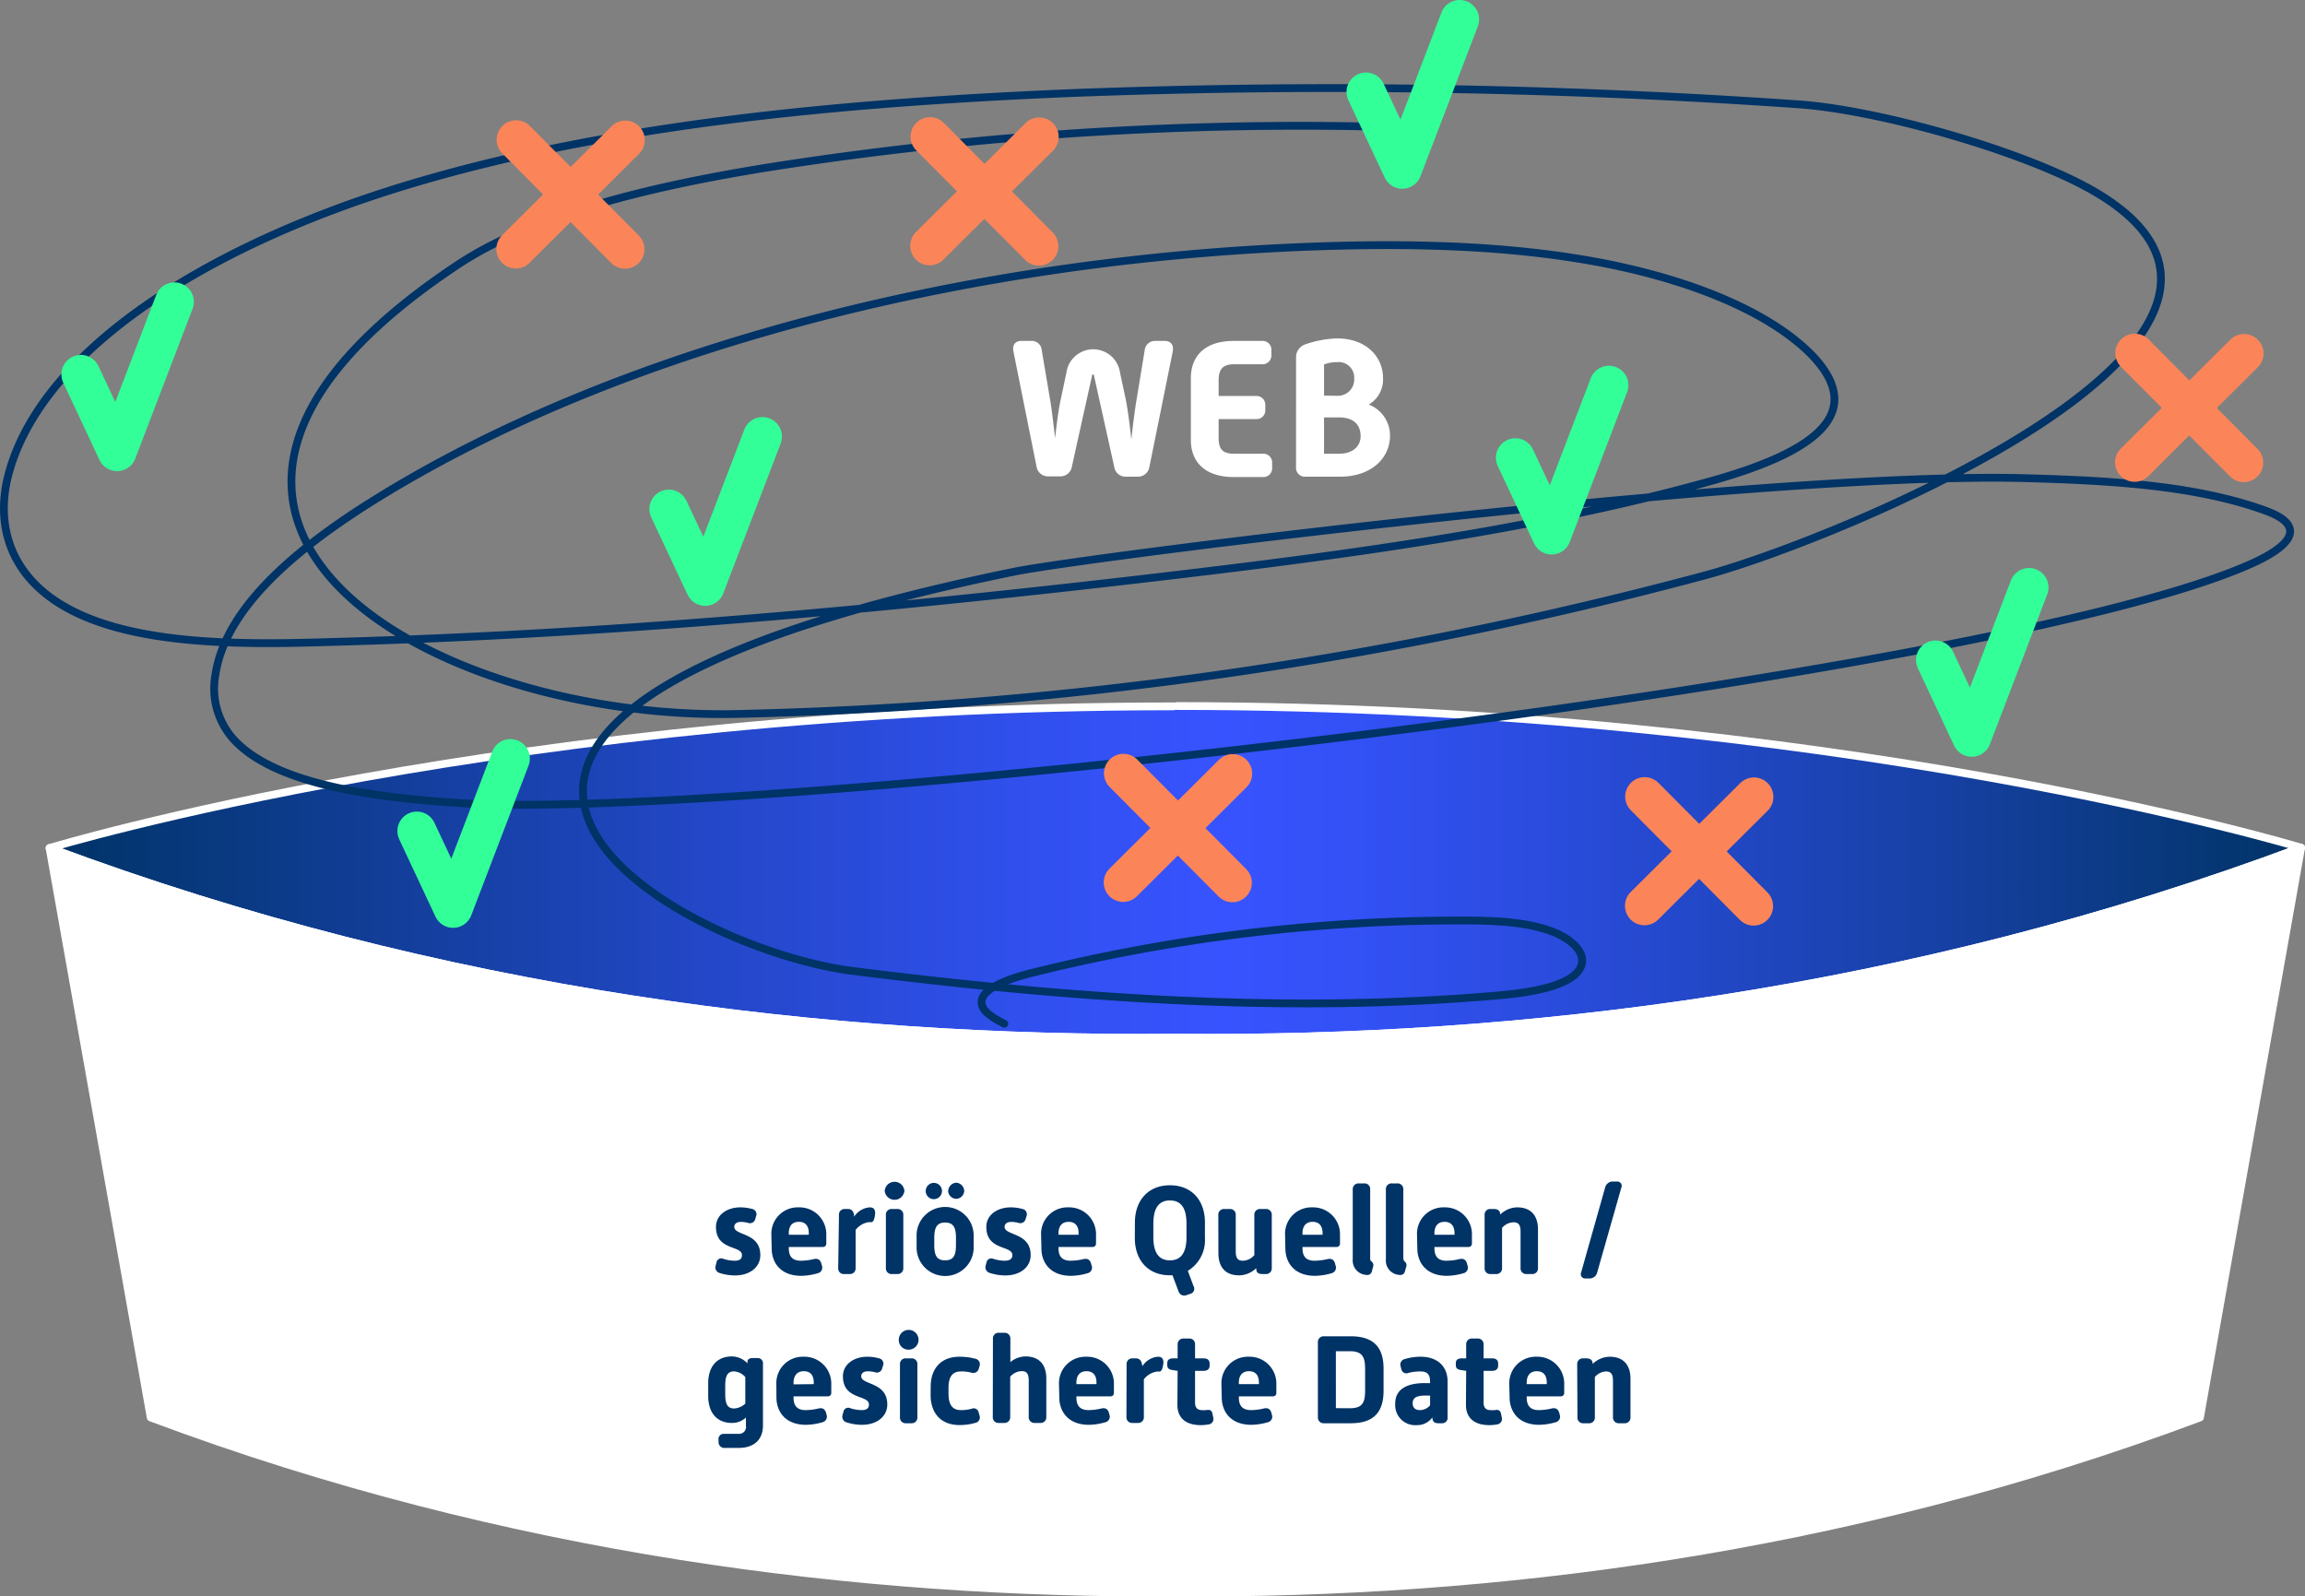 <svg xmlns="http://www.w3.org/2000/svg" width="296.28" height="205.2"><rect width="100%" height="100%" fill="#808080" stroke="none"/><defs><linearGradient id="a" x1="6.37" y1="112.08" x2="295.78" y2="112.08" gradientUnits="userSpaceOnUse"><stop offset="0" stop-color="#036"/><stop offset=".09" stop-color="#0b3a85"/><stop offset=".29" stop-color="#2347c7"/><stop offset=".44" stop-color="#3150ef"/><stop offset=".52" stop-color="#3753ff"/><stop offset=".58" stop-color="#3351f5"/><stop offset=".68" stop-color="#294bd9"/><stop offset=".82" stop-color="#1942ab"/><stop offset=".98" stop-color="#03356d"/><stop offset="1" stop-color="#036"/></linearGradient></defs><g data-name="Ebene 2"><path d="M19.37 182.2c46 17.22 91.51 22.73 131.5 22.5h.41c40 .23 85.48-5.28 131.5-22.5l13-73.24c-50.62 18.94-100.66 24.83-144.5 24.42h-.41C107 133.79 57 127.9 6.37 109z" fill="#fff"/><path d="M151.28 90.75c84.5 0 144.5 18.21 144.5 18.21-50.62 18.94-100.66 24.83-144.5 24.42h-.41C107 133.79 57 127.9 6.37 109c0 0 60-18.21 144.5-18.21" fill="url(#a)"/><path d="M92 162.65l.09-.36a.63.63 0 0 1 .9-.48 4.81 4.81 0 0 0 1.44.24c.72 0 .94-.28.94-.72 0-1.29-3.34-.54-3.34-3.63 0-1.54 1.41-2.51 3.14-2.51a5.75 5.75 0 0 1 1.52.21.68.68 0 0 1 .49.94l-.09.32a.71.71 0 0 1-.92.53 3.5 3.5 0 0 0-.94-.13c-.59 0-.85.29-.85.64 0 1.15 3.35.69 3.35 3.63 0 1.57-1.38 2.61-3.25 2.61a6.53 6.53 0 0 1-2-.32.74.74 0 0 1-.48-.97zm7.15-3.94a3.39 3.39 0 0 1 3.52-3.52 3.45 3.45 0 0 1 3.54 3.52v1.15a.42.42 0 0 1-.42.42h-4.4v.13c0 .68.14 1.64 1.55 1.64a7.36 7.36 0 0 0 1.62-.2c.48-.12.83 0 1 .51l.08.3a.74.74 0 0 1-.53 1 8.06 8.06 0 0 1-2.11.33c-2.73 0-3.81-1.76-3.81-3.53zm4.81 0v-.21c0-.73-.28-1.45-1.28-1.45s-1.29.73-1.29 1.45v.21zm3.88-2.55a.71.71 0 0 1 .76-.76h.4c.46 0 .7.3.78.75v.25a2.64 2.64 0 0 1 2-1.21c.26 0 .85.05.68 1.05s-.4.85-.79.85a2.61 2.61 0 0 0-1.69 1V163a.72.72 0 0 1-.77.76h-.71a.71.71 0 0 1-.76-.76zm5.88-3.1a1.27 1.27 0 0 1 2.53 0 1.27 1.27 0 0 1-2.53 0zm.15 3.1a.72.72 0 0 1 .77-.76h.7a.72.72 0 0 1 .77.76V163a.72.72 0 0 1-.77.76h-.7a.72.72 0 0 1-.77-.76zm3.95 2.84a3.67 3.67 0 1 1 7.33 0v1.15a3.67 3.67 0 1 1-7.33 0zm1.17-5.91a1 1 0 1 1 2.09 0 1 1 0 0 1-2.09 0zm3.89 6.94v-.89c0-1.29-.28-2-1.4-2s-1.39.75-1.39 2v.86c0 1.34.29 2 1.39 2s1.4-.65 1.4-2zm-1-6.94a1.1 1.1 0 0 1 1.06-1.07 1.11 1.11 0 0 1 1 1.07 1.07 1.07 0 0 1-1 1 1.06 1.06 0 0 1-1.07-1.02zm4.82 9.56l.1-.36a.63.63 0 0 1 .89-.48 4.88 4.88 0 0 0 1.44.24c.72 0 1-.28 1-.72 0-1.29-3.35-.54-3.35-3.63 0-1.54 1.41-2.51 3.14-2.51a5.75 5.75 0 0 1 1.52.21.69.69 0 0 1 .5.94l-.1.32a.71.71 0 0 1-.91.53 3.57 3.57 0 0 0-.95-.13c-.59 0-.85.29-.85.64 0 1.15 3.35.69 3.35 3.63 0 1.57-1.38 2.61-3.25 2.61a6.53 6.53 0 0 1-2-.32.76.76 0 0 1-.53-.97zm7.12-3.94a3.39 3.39 0 0 1 3.52-3.52 3.45 3.45 0 0 1 3.54 3.52v1.15a.42.42 0 0 1-.42.42h-4.4v.13c0 .68.14 1.64 1.55 1.64a7.36 7.36 0 0 0 1.62-.2c.48-.12.83 0 1 .51l.08.3a.73.73 0 0 1-.53 1 8 8 0 0 1-2.11.33c-2.72 0-3.81-1.76-3.81-3.53zm4.82 0v-.21c0-.73-.29-1.45-1.28-1.45s-1.3.73-1.3 1.45v.21zm7.24-1.59c0-2.75 1.65-4.77 4.5-4.77s4.5 2 4.5 4.77v2a4.61 4.61 0 0 1-2.2 4.23l.73 1.95a.67.67 0 0 1-.4 1l-.52.18a.77.77 0 0 1-1-.48l-.78-2.08h-.34c-2.85 0-4.5-2-4.5-4.77zm6.63 1.88v-1.7c0-1.62-.43-3-2.13-3s-2.13 1.41-2.13 3v1.7c0 1.63.45 3 2.13 3s2.13-1.37 2.13-3zm4.09-2.84a.72.72 0 0 1 .77-.76h.7a.72.72 0 0 1 .77.76v4.68c0 .89.27 1.21.92 1.21a2 2 0 0 0 1.47-.72v-5.17a.72.72 0 0 1 .77-.76h.7a.72.72 0 0 1 .77.76V163a.72.72 0 0 1-.77.76h-.35c-.53 0-.82-.11-.87-.57V163a3.23 3.23 0 0 1-2.2.93c-1.71 0-2.67-1-2.67-2.85zm8.58 2.55a3.39 3.39 0 0 1 3.52-3.52 3.45 3.45 0 0 1 3.54 3.52v1.15a.42.42 0 0 1-.42.42h-4.4v.13c0 .68.14 1.64 1.55 1.64a7.36 7.36 0 0 0 1.62-.2c.48-.12.83 0 1 .51l.08.3a.74.74 0 0 1-.53 1 8 8 0 0 1-2.11.33c-2.72 0-3.81-1.76-3.81-3.53zm4.82 0v-.21c0-.73-.29-1.45-1.28-1.45s-1.3.73-1.3 1.45v.21zm3.88-5.83a.73.73 0 0 1 .77-.77h.7a.72.72 0 0 1 .77.77v8.73c0 .28 0 .43.15.51a.62.62 0 0 1 .22.72l-.14.53c-.08.32-.28.59-.85.49a1.85 1.85 0 0 1-1.62-2zm4.26 0a.72.72 0 0 1 .77-.77h.7a.73.73 0 0 1 .77.77v8.73c0 .28.05.43.14.51a.61.61 0 0 1 .23.72l-.15.53c-.08.32-.27.59-.85.49a1.84 1.84 0 0 1-1.61-2zm4 5.83a3.39 3.39 0 0 1 3.52-3.52 3.45 3.45 0 0 1 3.54 3.52v1.15a.42.42 0 0 1-.42.42h-4.4v.13c0 .68.14 1.64 1.55 1.64a7.36 7.36 0 0 0 1.62-.2c.48-.12.83 0 1 .51l.08.3a.74.74 0 0 1-.53 1 8 8 0 0 1-2.11.33c-2.72 0-3.81-1.76-3.81-3.53zm4.82 0v-.21c0-.73-.29-1.45-1.28-1.45s-1.3.73-1.3 1.45v.21zm3.87-2.55a.71.71 0 0 1 .76-.76h.41c.46 0 .78.16.83.6v.12a3.21 3.21 0 0 1 2.19-.93c1.71 0 2.67 1 2.67 2.85V163a.72.72 0 0 1-.77.76h-.7a.72.72 0 0 1-.77-.76v-4.68c0-.89-.27-1.21-.91-1.21a2 2 0 0 0-1.47.72V163a.72.72 0 0 1-.77.76h-.71a.71.71 0 0 1-.76-.76zm15.5-3.55a1 1 0 0 1 .95-.74h.56a.56.56 0 0 1 .56.79l-3.11 10.93a1 1 0 0 1-.94.74h-.55a.56.56 0 0 1-.56-.79zM93 184.3h2a.87.87 0 0 0 .88-1v-1.09a2.61 2.61 0 0 1-1.8.69c-1.89 0-3.05-1.27-3.05-3.48v-1.6c0-2.21 1.16-3.47 3.05-3.47a2.81 2.81 0 0 1 2 .89v-.22c0-.34.29-.46.76-.46h.52a.67.67 0 0 1 .71.76v7.91c0 1.76-1.09 2.88-3.12 2.88h-1.74a.75.75 0 0 1-.85-.73v-.29a.67.67 0 0 1 .64-.79zm2.8-3.93V177a2.14 2.14 0 0 0-1.43-.73c-.85 0-1.15.56-1.15 1.84v1.09c0 1.29.3 1.84 1.15 1.84a2.24 2.24 0 0 0 1.47-.67zm3.99-2.46a3.39 3.39 0 0 1 3.52-3.52 3.45 3.45 0 0 1 3.54 3.52v1.15a.42.42 0 0 1-.42.42H102v.13c0 .68.14 1.64 1.55 1.64a7.36 7.36 0 0 0 1.62-.2c.48-.12.83 0 1 .51l.08.3a.74.74 0 0 1-.53.95 8.06 8.06 0 0 1-2.11.33c-2.73 0-3.81-1.76-3.81-3.53zm4.81 0v-.21c0-.73-.28-1.45-1.28-1.45s-1.32.75-1.32 1.48v.21zm3.71 3.94l.1-.36a.63.63 0 0 1 .9-.48 4.81 4.81 0 0 0 1.44.24c.72 0 .94-.28.94-.72 0-1.29-3.34-.54-3.34-3.63 0-1.54 1.41-2.51 3.13-2.51a5.61 5.61 0 0 1 1.52.21.69.69 0 0 1 .5.94l-.1.32a.7.7 0 0 1-.91.53 3.5 3.5 0 0 0-.94-.13c-.59 0-.85.29-.85.64 0 1.15 3.35.69 3.35 3.63 0 1.57-1.38 2.61-3.25 2.61a6.47 6.47 0 0 1-2-.32.75.75 0 0 1-.49-.97zm7.22-9.59a1.27 1.27 0 1 1 1.27 1.22 1.22 1.22 0 0 1-1.27-1.22zm.15 3.1a.71.71 0 0 1 .76-.76h.71a.72.72 0 0 1 .77.76v6.81a.73.73 0 0 1-.77.77h-.71a.72.72 0 0 1-.76-.77zm3.95 2.87c0-2.16 1.18-3.84 3.71-3.84a7.89 7.89 0 0 1 2 .25.72.72 0 0 1 .58.92l-.12.41a.75.75 0 0 1-1 .45 4.93 4.93 0 0 0-1.3-.14c-1.21 0-1.58.89-1.58 2.11v.74c0 1.23.37 2.12 1.58 2.12a5 5 0 0 0 1.38-.17.65.65 0 0 1 .91.46l.1.36a.72.72 0 0 1-.56 1 7.09 7.09 0 0 1-2 .27c-2.53 0-3.71-1.69-3.71-3.85zm8-6.15a.72.72 0 0 1 .76-.77h.71a.73.73 0 0 1 .77.77v3a3.12 3.12 0 0 1 1.95-.73c1.71 0 2.67 1 2.67 2.85v4.93a.72.72 0 0 1-.76.77H133a.73.73 0 0 1-.77-.77v-4.68c0-.89-.27-1.21-.91-1.21a2 2 0 0 0-1.47.72v5.17a.73.73 0 0 1-.77.77h-.71a.72.72 0 0 1-.76-.77zm8.49 5.83a3.4 3.4 0 0 1 3.52-3.52 3.44 3.44 0 0 1 3.54 3.52v1.15a.41.41 0 0 1-.41.42h-4.41v.13c0 .68.15 1.64 1.56 1.64a7.25 7.25 0 0 0 1.61-.2c.48-.12.83 0 1 .51l.08.3a.73.73 0 0 1-.53.95 8 8 0 0 1-2.11.33c-2.72 0-3.81-1.76-3.81-3.53zm4.82 0v-.21c0-.73-.29-1.45-1.28-1.45s-1.3.73-1.3 1.45v.21zm3.87-2.55a.72.72 0 0 1 .77-.76h.42c.47 0 .71.3.79.75l.05.25a2.64 2.64 0 0 1 2-1.21c.26 0 .85.05.67 1.05s-.4.85-.78.85a2.66 2.66 0 0 0-1.7 1v4.84a.72.72 0 0 1-.77.77h-.7a.72.72 0 0 1-.77-.77zm6.56.84l-.56-.08c-.54-.08-.77-.21-.77-.68v-.22c0-.46.31-.62.77-.62h.56v-1.78a.73.73 0 0 1 .77-.77h.7a.72.72 0 0 1 .77.77v1.78h1.11c.46 0 .76.2.76.67v.25c0 .47-.3.68-.76.68h-1.11v4.11c0 .62.31.94.87.94a3.56 3.56 0 0 0 .57 0c.42-.08.71 0 .8.48l.1.48a.7.7 0 0 1-.61.88 5.31 5.31 0 0 1-1 .09c-2 0-3-1-3-2.59zm5.63 1.71a3.4 3.4 0 0 1 3.53-3.52 3.44 3.44 0 0 1 3.53 3.52v1.15a.41.41 0 0 1-.41.42h-4.41v.13c0 .68.15 1.64 1.56 1.64a7.16 7.16 0 0 0 1.61-.2c.48-.12.84 0 1 .51l.08.3a.73.73 0 0 1-.52.95 8.08 8.08 0 0 1-2.12.33c-2.72 0-3.81-1.76-3.81-3.53zm4.82 0v-.21c0-.73-.29-1.45-1.28-1.45s-1.3.73-1.3 1.45v.21zm7.58-5.38a.73.73 0 0 1 .77-.77h3.43c2.88 0 4.24 1.33 4.24 4.16v2.85c0 2.84-1.36 4.17-4.24 4.17h-3.43a.73.73 0 0 1-.77-.77zm4.13 8.48c1.76 0 1.94-.92 1.94-2.4v-2.51c0-1.46-.18-2.42-1.94-2.42h-1.82V181zm9.6-3.23h.69v-.14c0-.88-.27-1.36-1.23-1.36a6.18 6.18 0 0 0-1.56.19.66.66 0 0 1-.91-.5l-.09-.35a.73.73 0 0 1 .57-.94 6.9 6.9 0 0 1 2-.29c2.27 0 3.47 1.34 3.47 3.17v4.61a.69.69 0 0 1-.72.77h-.45c-.46 0-.72-.13-.78-.63v-.13a2.38 2.38 0 0 1-2 1 2.57 2.57 0 0 1-2.78-2.73c-.03-1.98 1.66-2.67 3.79-2.67zm-.61 3.47a1.69 1.69 0 0 0 1.3-.62v-1.25h-.51c-.92 0-1.73.11-1.73 1 0 .55.32.87.94.87zm5.94-5.05l-.56-.08c-.55-.08-.77-.21-.77-.68v-.22c0-.46.3-.62.77-.62h.56v-1.78a.72.72 0 0 1 .77-.77h.7a.73.73 0 0 1 .77.77v1.78h1.1c.47 0 .77.2.77.67v.25c0 .47-.3.68-.77.68h-1.1v4.11c0 .62.3.94.86.94a3.6 3.6 0 0 0 .58 0c.42-.08.7 0 .8.48l.1.48a.71.71 0 0 1-.61.88 5.43 5.43 0 0 1-1 .09c-2 0-3-1-3-2.59zm5.54 1.71a3.4 3.4 0 0 1 3.52-3.52 3.44 3.44 0 0 1 3.54 3.52v1.15a.42.42 0 0 1-.42.42h-4.4v.13c0 .68.15 1.64 1.55 1.64a7.27 7.27 0 0 0 1.62-.2c.48-.12.83 0 1 .51l.08.3a.73.73 0 0 1-.53.95 8 8 0 0 1-2.11.33c-2.72 0-3.81-1.76-3.81-3.53zm4.82 0v-.21c0-.73-.29-1.45-1.28-1.45s-1.3.73-1.3 1.45v.21zm3.91-2.55a.72.72 0 0 1 .77-.76h.38c.47 0 .79.16.83.6v.12a3.23 3.23 0 0 1 2.19-.93c1.72 0 2.68 1 2.68 2.85v4.93a.73.73 0 0 1-.77.77h-.71a.73.73 0 0 1-.77-.77v-4.68c0-.89-.27-1.21-.91-1.21a2 2 0 0 0-1.42.72v5.17a.72.72 0 0 1-.77.77h-.7a.72.72 0 0 1-.77-.77z" fill="#036"/><path d="M19.37 182.2c46 17.22 91.51 22.73 131.5 22.5h.41c40 .23 85.48-5.28 131.5-22.5l13-73.24c-50.62 18.94-100.66 24.83-144.5 24.42h-.41C107 133.79 57 127.9 6.37 109z" fill="none" stroke="#fff" stroke-linecap="round" stroke-linejoin="round"/><path d="M151.28 90.75c84.5 0 144.5 18.21 144.5 18.21-50.62 18.94-100.66 24.83-144.5 24.42h-.41C107 133.79 57 127.9 6.37 109c0 0 60-18.21 144.5-18.21" fill="none" stroke="#fff" stroke-linecap="round" stroke-linejoin="round"/><path d="M180.43 16.37a440.42 440.42 0 0 0-81.32 5.09c-15 2.39-30.3 6-40.21 12.53-49 32.47-4 58.47 35.43 57.79A525.15 525.15 0 0 0 219 74c16.51-4.38 82.38-31.1 49.87-49.58-8.62-4.9-26.87-10.2-37.53-11a865.45 865.45 0 0 0-94.08-1.44C107.9 13.23 78.08 16 52.3 23.8S5.19 45.12 1.06 61.1c-1.65 6.36.08 13.62 9 17.78 8.25 3.84 20.15 4 31 3.68 36.6-.94 72.88-4.27 108.7-8.49 23.67-2.79 47.42-6 69.1-11.94 7.38-2 15.2-4.87 16.69-9.31.92-2.75-.88-5.59-3.5-8-6.05-5.52-16.5-9.35-27.7-11.32s-23.2-2.23-34.95-1.83c-45.79 1.58-90.14 13.41-120.65 32.2-10.57 6.5-19.82 14.24-21.07 22.93a9.75 9.75 0 0 0 3.12 9c5.64 5.17 17.8 6.78 28.72 7.45 36.42 2.24 196.22-15.56 230-30.85 2.82-1.28 5.83-3.16 4.54-5-.61-.89-2.07-1.51-3.53-2-8.9-3.08-19.85-3.66-30.35-3.94-32.93-.88-119.58 10-129.7 12-95.61 19.54-43.61 48.47-20.9 51.34 27 3.4 55.21 5.55 82.76 3.17 4.31-.37 9.34-1.16 10.72-3.42 1.18-2-1.17-4.12-4.42-5.12s-7.15-1.12-10.88-1.11a226.38 226.38 0 0 0-55.35 6.79c-3.09.79-6.61 2.12-6.21 4 .21 1 1.55 1.79 2.89 2.48" fill="none" stroke="#036" stroke-linecap="round" stroke-linejoin="round"/><path d="M130.27 45.2c-.18-.88.25-1.38 1-1.38h1.33a1.27 1.27 0 0 1 1.3 1.18l1.07 6.32c.23 1.35.45 3.25.65 5 .2-1.78.43-3.68.73-5l.72-3.4a3.48 3.48 0 0 1 6.9 0l.73 3.4c.27 1.38.52 3.33.72 5.15.2-1.82.45-3.77.68-5.15l1.04-6.32a1.32 1.32 0 0 1 1.35-1.18h1.25c.72 0 1.17.5 1 1.38l-3 14.82a1.48 1.48 0 0 1-1.45 1.25h-1.63a1.46 1.46 0 0 1-1.44-1.27l-2.6-11.72c0-.1-.08-.15-.13-.15s-.1 0-.12.15L137.77 60a1.48 1.48 0 0 1-1.48 1.23h-1.6a1.48 1.48 0 0 1-1.45-1.23zm22.8 3.42c0-2.9 1.85-4.8 5.52-4.8h3.63a1.13 1.13 0 0 1 1.2 1.2v.6a1.13 1.13 0 0 1-1.2 1.2h-3.58c-1.5 0-2 .68-2 2.08v2h4.8a1.13 1.13 0 0 1 1.2 1.2v.57a1.13 1.13 0 0 1-1.2 1.2h-4.8v2.4c0 1.43.47 2.05 2 2.05h3.68a1.13 1.13 0 0 1 1.2 1.2v.6a1.13 1.13 0 0 1-1.2 1.2h-3.73c-3.65 0-5.52-1.9-5.52-4.77zm13.52-2.75a1.74 1.74 0 0 1 1.23-1.62 13.35 13.35 0 0 1 4.07-.75c3.65 0 5.88 2.3 5.88 5.1a3.72 3.72 0 0 1-1.83 3.4 4.27 4.27 0 0 1 2.73 4c0 2.87-2.38 5.27-6.43 5.27h-4.45a1.13 1.13 0 0 1-1.2-1.2zm5.23 5a2.1 2.1 0 0 0 2.25-2.22 2 2 0 0 0-2.23-2.1 4.4 4.4 0 0 0-1.65.3v4zm.3 7.45c1.72 0 2.77-.92 2.77-2.27s-.8-2.4-2.77-2.4h-1.93v4.67z" fill="#fff"/><path fill="none" stroke="#fb8559" stroke-linecap="round" stroke-miterlimit="10" stroke-width="5" d="M119.54 17.56L133.54 31.64"/><path fill="none" stroke="#fb8559" stroke-linecap="round" stroke-miterlimit="10" stroke-width="5" d="M133.58 17.6L119.5 31.6"/><path fill="none" stroke="#3f9" stroke-linecap="round" stroke-linejoin="round" stroke-width="5" d="M85.97 65.43L90.64 75.37 98.01 56.11"/><path fill="none" stroke="#fb8559" stroke-linecap="round" stroke-miterlimit="10" stroke-width="5" d="M66.34 17.96L80.34 32.04"/><path fill="none" stroke="#fb8559" stroke-linecap="round" stroke-miterlimit="10" stroke-width="5" d="M80.38 18L66.3 32.01"/><path fill="none" stroke="#3f9" stroke-linecap="round" stroke-linejoin="round" stroke-width="5" d="M194.78 58.83L199.44 68.77 206.81 49.51"/><path fill="none" stroke="#3f9" stroke-linecap="round" stroke-linejoin="round" stroke-width="5" d="M248.78 84.83L253.44 94.77 260.81 75.51"/><path fill="none" stroke="#fb8559" stroke-linecap="round" stroke-miterlimit="10" stroke-width="5" d="M211.4 102.39L225.41 116.47"/><path fill="none" stroke="#fb8559" stroke-linecap="round" stroke-miterlimit="10" stroke-width="5" d="M225.45 102.43L211.37 116.43"/><path fill="none" stroke="#3f9" stroke-linecap="round" stroke-linejoin="round" stroke-width="5" d="M10.39 48.12L15.05 58.06 22.42 38.8"/><path fill="none" stroke="#fb8559" stroke-linecap="round" stroke-miterlimit="10" stroke-width="5" d="M274.4 45.39L288.41 59.47"/><path fill="none" stroke="#fb8559" stroke-linecap="round" stroke-miterlimit="10" stroke-width="5" d="M288.45 45.43L274.37 59.43"/><path fill="none" stroke="#fb8559" stroke-linecap="round" stroke-miterlimit="10" stroke-width="5" d="M144.4 99.39L158.41 113.47"/><path fill="none" stroke="#fb8559" stroke-linecap="round" stroke-miterlimit="10" stroke-width="5" d="M158.45 99.43L144.37 113.43"/><path fill="none" stroke="#3f9" stroke-linecap="round" stroke-linejoin="round" stroke-width="5" d="M175.58 11.82L180.25 21.76 187.62 2.5"/><path fill="none" stroke="#3f9" stroke-linecap="round" stroke-linejoin="round" stroke-width="5" d="M53.58 106.82L58.24 116.76 65.61 97.5"/></g></svg>